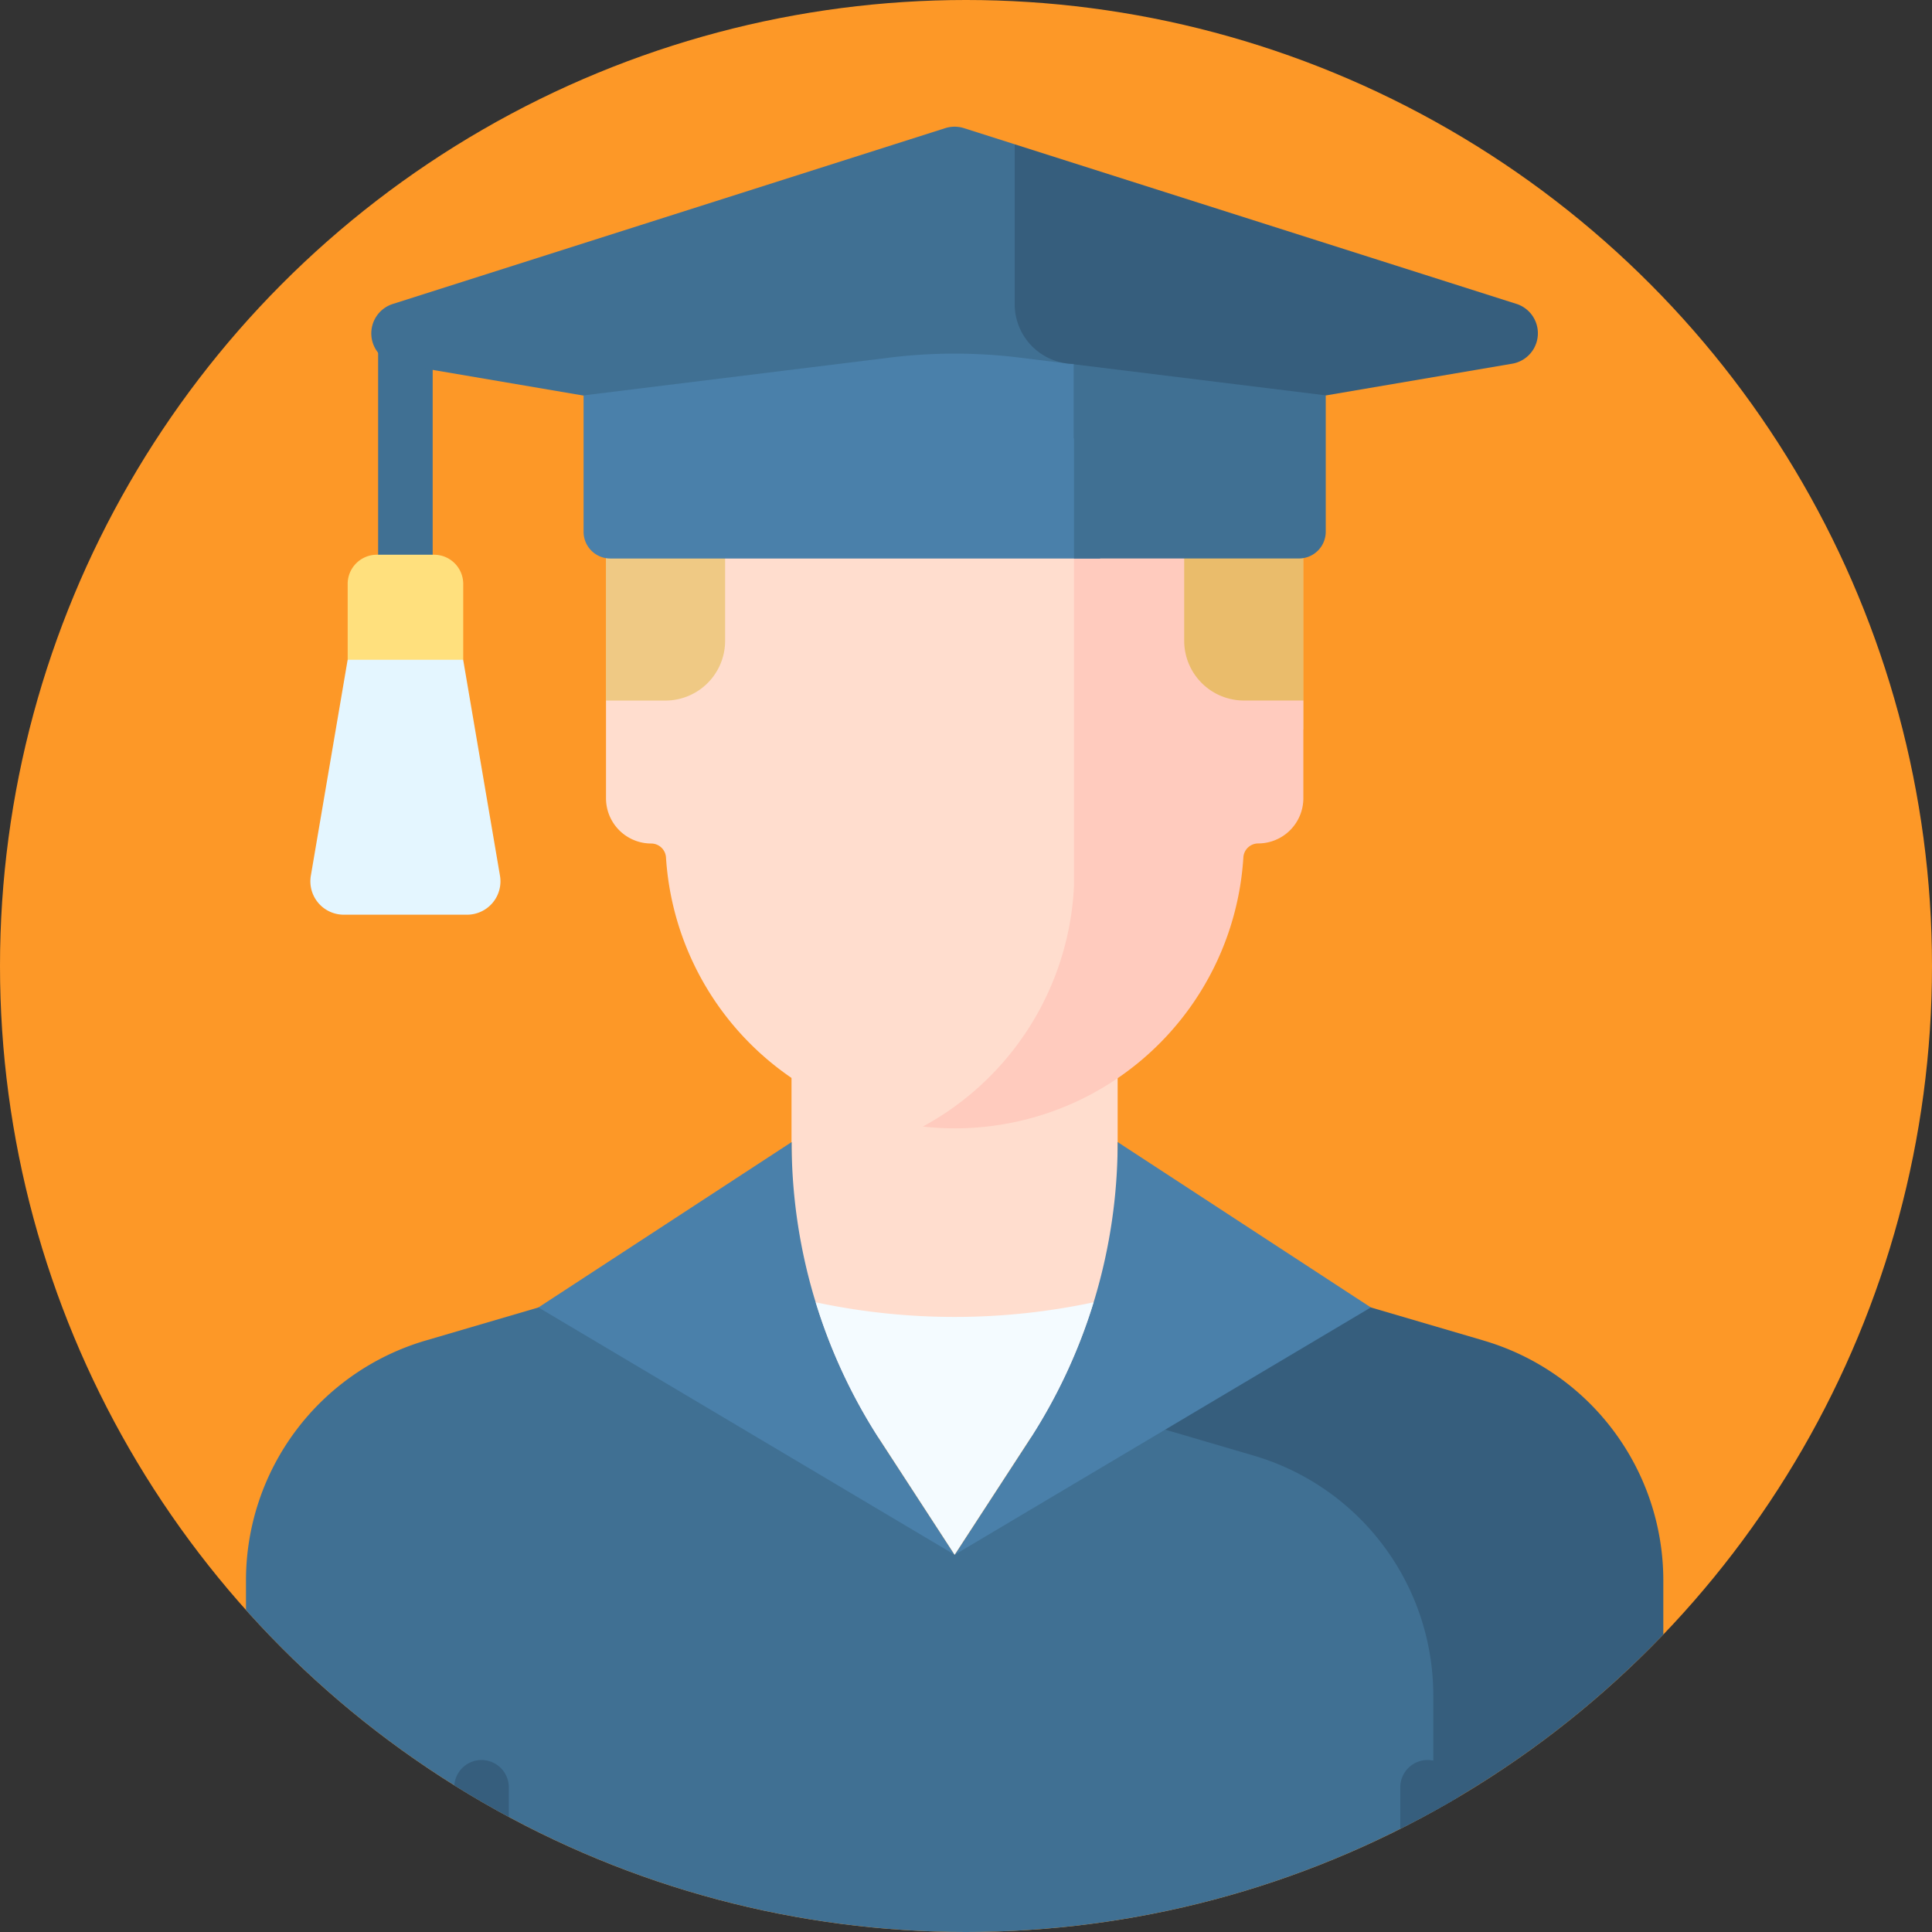 <svg xmlns="http://www.w3.org/2000/svg" xmlns:xlink="http://www.w3.org/1999/xlink" width="85" height="85" viewBox="0 0 85 85">
  <rect x="0" y="0" width="85" height="85" fill="#333333" stroke="none"/>
  <defs>
    <clipPath id="clip-path">
      <circle id="Elipse_4799" data-name="Elipse 4799" cx="42.5" cy="42.5" r="42.5" transform="translate(293 7506)" fill="#fd9827"/>
    </clipPath>
  </defs>
  <g id="Grupo_953460" data-name="Grupo 953460" transform="translate(-293 -7536)">
    <circle id="Elipse_4794" data-name="Elipse 4794" cx="42.5" cy="42.5" r="42.5" transform="translate(293 7536)" fill="#fd9827"/>
    <g id="Enmascarar_grupo_96" data-name="Enmascarar grupo 96" transform="translate(0 30)" clip-path="url(#clip-path)">
      <g id="graduado" transform="translate(248.822 7511.574)">
        <g id="Grupo_159429" data-name="Grupo 159429" transform="translate(54.997 0)">
          <g id="Grupo_159418" data-name="Grupo 159418" transform="translate(0 37.736)">
            <path id="Trazado_600749" data-name="Trazado 600749" d="M187.991,263.194l-8.229-8.994V243.258H165.413V254.2l-8.138,8.991Z" transform="translate(-141.409 -243.258)" fill="#ffddce"/>
            <path id="Trazado_600750" data-name="Trazado 600750" d="M100.083,329.208l-7.377-2.166-6.527,7.484L74.893,321.585l-12,3.521A11,11,0,0,0,55,335.657v11.576a3.891,3.891,0,0,0,3.891,3.891h5.278l.951-.679h.495l.951.679h39.225l1.4-1h1.158v-9.886a11.5,11.5,0,0,0-8.259-11.033Z" transform="translate(-54.997 -309.434)" fill="#407093"/>
            <path id="Trazado_600751" data-name="Trazado 600751" d="M310.388,325.1l-12-3.522-5.576,6.394,7.452,2.188a11,11,0,0,1,7.9,10.55v9.411h.946v1h5.283a3.891,3.891,0,0,0,3.891-3.891V335.651a11,11,0,0,0-7.9-10.551Z" transform="translate(-255.924 -309.429)" fill="#365e7d"/>
            <g id="Grupo_159417" data-name="Grupo 159417" transform="translate(9.169 34.126)">
              <g id="Grupo_159416" data-name="Grupo 159416">
                <g id="Grupo_159415" data-name="Grupo 159415">
                  <g id="Grupo_159414" data-name="Grupo 159414">
                    <path id="Trazado_600752" data-name="Trazado 600752" d="M116.5,470.808v-6.365a1.2,1.2,0,1,0-2.4,0v6.365Z" transform="translate(-114.103 -463.245)" fill="#365e7d"/>
                    <path id="Trazado_600753" data-name="Trazado 600753" d="M384.808,470.808v-6.365a1.2,1.2,0,1,0-2.4,0v6.365Z" transform="translate(-340.789 -463.245)" fill="#365e7d"/>
                  </g>
                </g>
              </g>
            </g>
          </g>
          <g id="Grupo_159426" data-name="Grupo 159426" transform="translate(2.836 0)">
            <g id="Grupo_159425" data-name="Grupo 159425">
              <path id="Trazado_600754" data-name="Trazado 600754" d="M80,143.806l-1.229-1.355H76.146l-1.229,1.355-1.619,9.5a1.469,1.469,0,0,0,1.448,1.716h5.425a1.469,1.469,0,0,0,1.448-1.716Z" transform="translate(-73.277 -120.353)" fill="#e4f6ff"/>
              <path id="Trazado_600755" data-name="Trazado 600755" d="M94.911,64.306V52.288a1.2,1.2,0,0,0-2.4,0V64.306Z" transform="translate(-89.53 -43.164)" fill="#407093"/>
              <g id="Grupo_159422" data-name="Grupo 159422" transform="translate(13.003 8.161)">
                <g id="Grupo_159421" data-name="Grupo 159421" transform="translate(0)">
                  <g id="Grupo_159420" data-name="Grupo 159420">
                    <g id="Grupo_159419" data-name="Grupo 159419">
                      <path id="Trazado_600756" data-name="Trazado 600756" d="M179.083,52.607H165.8a8.7,8.7,0,0,0-8.7,8.7v8.388l1.438,1.267h29.241V61.3A8.7,8.7,0,0,0,179.083,52.607Z" transform="translate(-157.1 -52.607)" fill="#efc984"/>
                    </g>
                  </g>
                </g>
              </g>
              <path id="Trazado_600757" data-name="Trazado 600757" d="M291.234,52.607h-1.39V70.959H298.6l1.328-1.267V61.3A8.7,8.7,0,0,0,291.234,52.607Z" transform="translate(-256.248 -44.446)" fill="#eabc6b"/>
              <g id="Grupo_159423" data-name="Grupo 159423" transform="translate(13.006 18.619)">
                <path id="Trazado_600758" data-name="Trazado 600758" d="M172.456,145.474q.217,0,.432-.007a12.873,12.873,0,0,0,5.97-10.252v-15.19h-16.5v4a2.629,2.629,0,0,1-2.629,2.629h-2.611v4.3a1.989,1.989,0,0,0,1.989,1.989.654.654,0,0,1,.65.618A12.727,12.727,0,0,0,172.456,145.474Z" transform="translate(-157.117 -120.025)" fill="#ffddce"/>
              </g>
              <path id="Trazado_600759" data-name="Trazado 600759" d="M261.114,126.652a2.629,2.629,0,0,1-2.629-2.629v-4h-4.849v14.8a12.727,12.727,0,0,1-6.648,10.572,12.711,12.711,0,0,0,14.1-11.837.654.654,0,0,1,.65-.618,1.989,1.989,0,0,0,1.989-1.989v-4.3Z" transform="translate(-220.04 -101.406)" fill="#ffcbbe"/>
              <path id="Trazado_600760" data-name="Trazado 600760" d="M122.609,13.515V10.553a2.66,2.66,0,0,1-2.64-2.66V2.569L118.85.774l-2.233-.71a1.357,1.357,0,0,0-.823,0L91.487,7.8a1.358,1.358,0,0,0,.184,2.632l24.535,4.179Z" transform="translate(-87.862 0)" fill="#407093"/>
              <path id="Trazado_600761" data-name="Trazado 600761" d="M173.49,64.976l-3.535-.437a23.364,23.364,0,0,0-5.737,0L150.763,66.2v6a1.176,1.176,0,0,0,1.176,1.176h21.55Z" transform="translate(-138.743 -54.378)" fill="#4a80aa"/>
              <g id="Grupo_159424" data-name="Grupo 159424" transform="translate(30.987 0.774)">
                <path id="Trazado_600762" data-name="Trazado 600762" d="M295.1,12.011,273.029,4.99v7.035a2.629,2.629,0,0,0,2.608,2.628v3.274l19.282-3.284a1.358,1.358,0,0,0,.184-2.632Z" transform="translate(-273.029 -4.99)" fill="#365e7d"/>
              </g>
              <path id="Trazado_600763" data-name="Trazado 600763" d="M289.845,67.4v8.542h9.9a1.176,1.176,0,0,0,1.176-1.176v-6Z" transform="translate(-256.249 -56.946)" fill="#407093"/>
              <path id="Trazado_600764" data-name="Trazado 600764" d="M88.938,126.018H83.854v-3.337a1.284,1.284,0,0,1,1.284-1.284h2.516a1.284,1.284,0,0,1,1.284,1.284v3.337Z" transform="translate(-82.213 -102.565)" fill="#ffe07d"/>
            </g>
          </g>
          <g id="Grupo_159427" data-name="Grupo 159427" transform="translate(12.87 44.672)">
            <path id="Trazado_600765" data-name="Trazado 600765" d="M263.172,287.969a24.044,24.044,0,0,1-3.89,13.112L256,306.126l18.311-10.881Z" transform="translate(-237.689 -287.969)" fill="#4a80aa"/>
            <path id="Trazado_600766" data-name="Trazado 600766" d="M149.1,287.969a24.044,24.044,0,0,0,3.89,13.112l3.282,5.045L137.96,295.245Z" transform="translate(-137.96 -287.969)" fill="#4a80aa"/>
          </g>
          <g id="Grupo_159428" data-name="Grupo 159428" transform="translate(25.069 51.721)">
            <path id="Trazado_600767" data-name="Trazado 600767" d="M228.823,333.411a29.3,29.3,0,0,1-12.225,0,24.042,24.042,0,0,0,2.83,6.063l3.282,5.045,3.282-5.045A24.036,24.036,0,0,0,228.823,333.411Z" transform="translate(-216.598 -333.411)" fill="#f4fbff"/>
          </g>
        </g>
      </g>
    </g>
  </g>
</svg>
